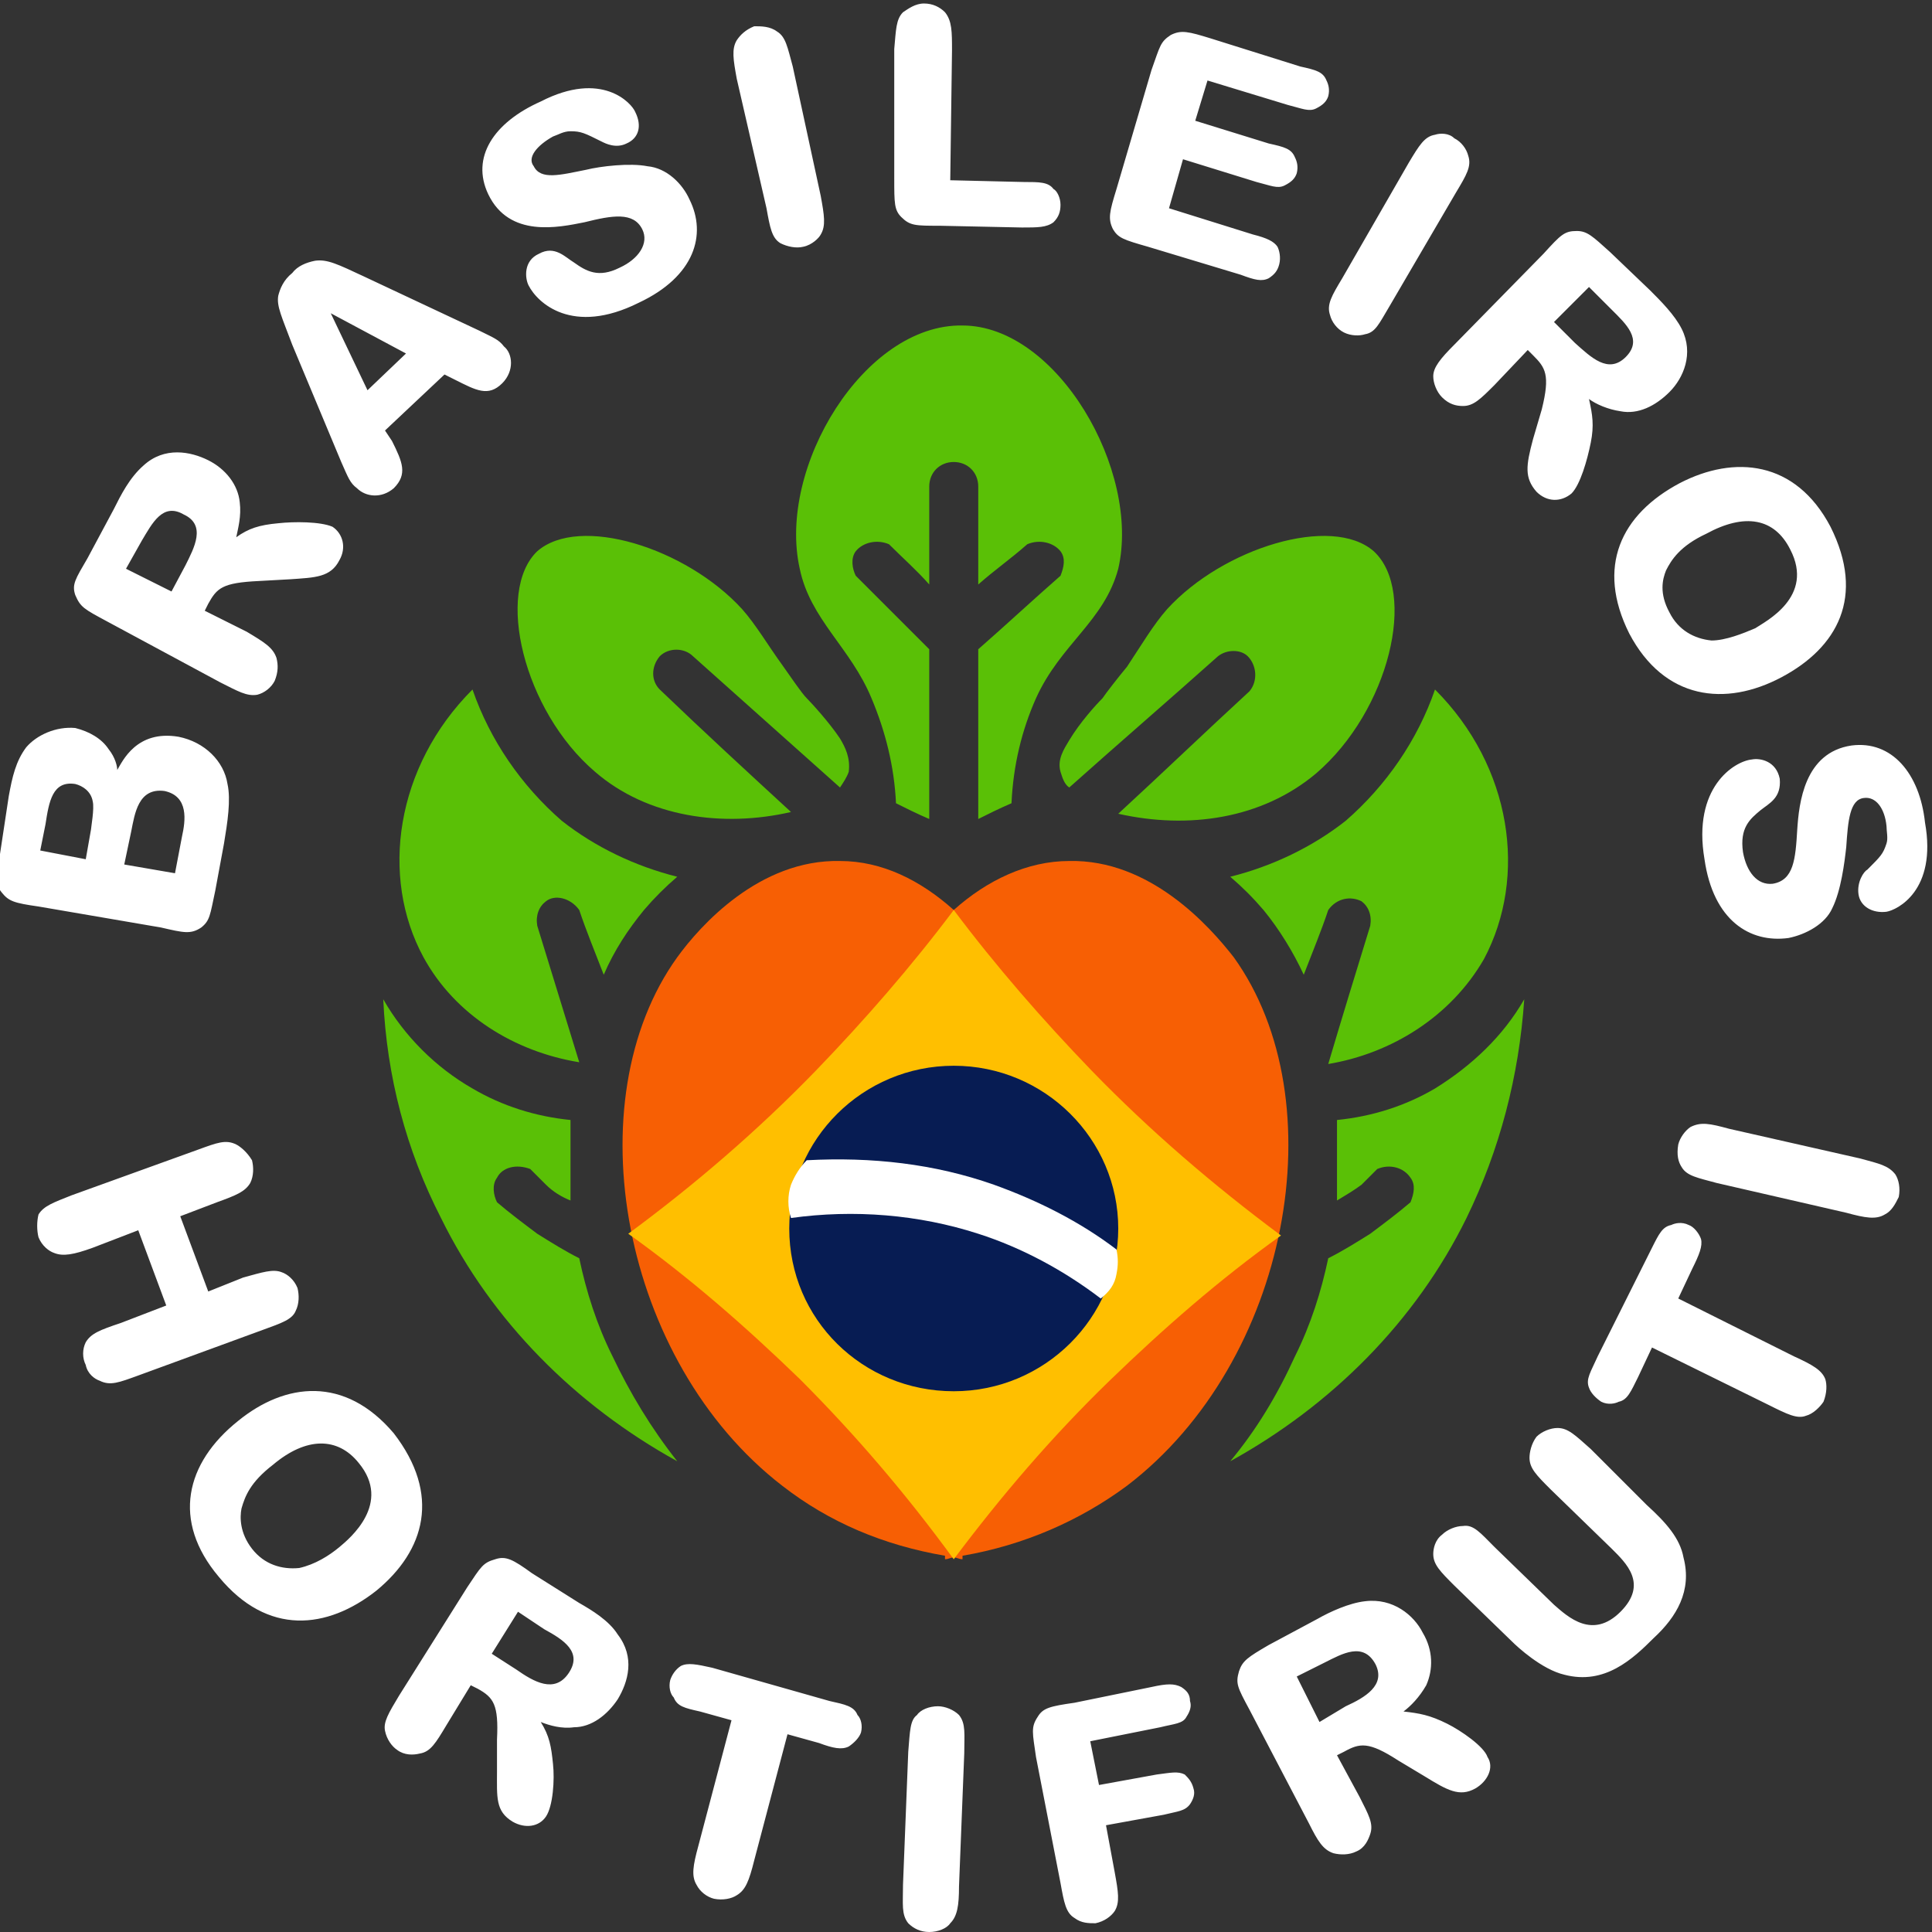 <?xml version="1.0" encoding="utf-8"?>
<!-- Generator: Adobe Illustrator 27.4.0, SVG Export Plug-In . SVG Version: 6.00 Build 0)  -->
<svg version="1.1" xmlns="http://www.w3.org/2000/svg" xmlns:xlink="http://www.w3.org/1999/xlink" x="0px" y="0px"
	 viewBox="0 0 11.04 11.04" style="enable-background:new 0 0 11.04 11.04;" xml:space="preserve">
<rect x="0" y="0" width="11.04" height="11.04" fill="#333333" stroke="none"/>
<style type="text/css">
	.st0{enable-background:new    ;}
	.st1{fill:#5AC006;}
	.st2{fill:#F75F04;}
	.st3{fill:#FFBF00;}
	.st4{fill:#071C53;}
	.st5{fill:#FFFFFF;}
</style>
<g id="Shape_4_copy_2_00000030473937803932462980000015249601756264899464_" class="st0">
	<g id="Shape_4_copy_2">
		<g>
			<path class="st1" d="M5.5,1.86C4.94,1.85,4.44,2.67,4.57,3.25C4.63,3.54,4.86,3.7,4.98,3.99c0.08,0.19,0.13,0.39,0.14,0.6
				c0.06,0.03,0.12,0.06,0.19,0.09c0-0.32,0-0.65,0-0.97C5.17,3.57,5.03,3.43,4.89,3.29c-0.02-0.04-0.03-0.1,0-0.14
				C4.93,3.1,5.01,3.08,5.08,3.11c0.08,0.08,0.16,0.15,0.23,0.23V2.78c0-0.08,0.06-0.14,0.14-0.14s0.14,0.06,0.14,0.14
				c0,0.19,0,0.37,0,0.56c0.09-0.08,0.19-0.15,0.28-0.23C5.94,3.08,6.02,3.1,6.06,3.15c0.03,0.04,0.02,0.09,0,0.14
				C5.9,3.43,5.75,3.57,5.59,3.71c0,0.32,0,0.65,0,0.97c0.06-0.03,0.12-0.06,0.19-0.09c0.01-0.22,0.06-0.42,0.14-0.6
				c0.14-0.31,0.39-0.44,0.47-0.74C6.52,2.69,6.04,1.86,5.5,1.86z M4.61,3.99C4.58,3.96,4.52,3.87,4.47,3.8
				C4.39,3.69,4.32,3.57,4.24,3.48C3.92,3.13,3.31,2.94,3.07,3.15C2.83,3.38,2.99,4.06,3.4,4.41c0.3,0.26,0.73,0.32,1.12,0.23
				c-0.25-0.23-0.5-0.46-0.75-0.7c-0.05-0.05-0.05-0.13,0-0.19c0.05-0.05,0.14-0.05,0.19,0C4.24,4,4.52,4.25,4.8,4.5
				c0.02-0.03,0.04-0.06,0.05-0.09C4.86,4.33,4.83,4.27,4.8,4.22C4.74,4.13,4.64,4.02,4.61,3.99z M7.85,3.15
				C7.61,2.94,6.99,3.13,6.67,3.48C6.59,3.57,6.52,3.69,6.44,3.81C6.39,3.87,6.32,3.96,6.3,3.99C6.26,4.03,6.17,4.13,6.11,4.23
				C6.08,4.28,6.04,4.34,6.06,4.41c0.01,0.03,0.02,0.07,0.05,0.09c0.28-0.25,0.57-0.5,0.85-0.75c0.05-0.04,0.13-0.04,0.17,0
				C7.18,3.8,7.19,3.89,7.14,3.95c-0.25,0.23-0.5,0.47-0.75,0.7c0.4,0.09,0.82,0.03,1.13-0.23C7.94,4.06,8.1,3.38,7.85,3.15z
				 M2.7,3.94C2.26,4.38,2.17,5.01,2.42,5.47c0.18,0.33,0.52,0.54,0.89,0.6C3.23,5.81,3.15,5.55,3.07,5.29
				C3.06,5.23,3.08,5.18,3.12,5.15C3.17,5.11,3.26,5.13,3.31,5.2C3.35,5.32,3.4,5.44,3.45,5.57C3.51,5.43,3.59,5.31,3.68,5.2
				C3.74,5.13,3.8,5.07,3.87,5.01C3.63,4.95,3.4,4.84,3.21,4.69C2.98,4.49,2.8,4.23,2.7,3.94z M7.03,5.01
				C7.1,5.07,7.16,5.13,7.22,5.2c0.09,0.11,0.17,0.24,0.23,0.37C7.5,5.44,7.55,5.32,7.59,5.2c0.05-0.07,0.13-0.08,0.19-0.05
				c0.04,0.03,0.06,0.08,0.05,0.14C7.75,5.55,7.67,5.81,7.59,6.08c0.36-0.06,0.7-0.27,0.89-0.6C8.73,5.01,8.64,4.38,8.2,3.94
				C8.1,4.23,7.92,4.49,7.69,4.69C7.5,4.84,7.27,4.95,7.03,5.01z M3.31,7.19C3.23,7.15,3.15,7.1,3.07,7.05
				C2.99,6.99,2.91,6.93,2.84,6.87c-0.02-0.04-0.03-0.1,0-0.14c0.03-0.06,0.11-0.08,0.19-0.05c0.03,0.03,0.06,0.06,0.09,0.09
				c0.04,0.04,0.09,0.07,0.14,0.09c0-0.15,0-0.31,0-0.46C3.06,6.38,2.87,6.32,2.7,6.22c-0.21-0.12-0.39-0.3-0.51-0.51
				c0.02,0.44,0.13,0.86,0.33,1.25c0.29,0.59,0.77,1.07,1.35,1.39c-0.15-0.19-0.27-0.39-0.37-0.6C3.41,7.57,3.35,7.38,3.31,7.19z
				 M8.2,6.22C8.03,6.32,7.84,6.38,7.64,6.4c0,0.15,0,0.31,0,0.46c0.05-0.03,0.1-0.06,0.14-0.09c0.03-0.03,0.06-0.06,0.09-0.09
				c0.07-0.03,0.15-0.01,0.19,0.05c0.03,0.04,0.02,0.09,0,0.14C7.99,6.93,7.91,6.99,7.83,7.05C7.75,7.1,7.67,7.15,7.59,7.19
				c-0.04,0.19-0.1,0.38-0.19,0.56c-0.1,0.22-0.22,0.42-0.37,0.6c0.58-0.32,1.06-0.8,1.35-1.39c0.19-0.39,0.3-0.81,0.33-1.25
				C8.59,5.92,8.41,6.09,8.2,6.22z"/>
		</g>
	</g>
</g>
<g id="Shape_5_00000082348222341517563380000011027149439119462786_" class="st0">
	<g id="Shape_5">
		<g>
			<path class="st2" d="M7.05,5.47C6.91,5.29,6.57,4.91,6.11,4.92C5.87,4.92,5.64,5.03,5.45,5.2C5.26,5.03,5.04,4.92,4.8,4.92
				C4.34,4.91,4,5.29,3.87,5.47C3.28,6.29,3.55,7.78,4.47,8.49c0.27,0.21,0.58,0.34,0.93,0.4c0,0.01,0,0.01,0,0.02
				c0.02,0,0.03-0.01,0.05-0.01c0.02,0,0.03,0.01,0.05,0.01c0-0.01,0-0.01,0-0.02c0.35-0.06,0.67-0.2,0.94-0.4
				C7.37,7.78,7.64,6.29,7.05,5.47z"/>
		</g>
	</g>
</g>
<g id="Shape_6_00000081623478877518137880000006881896571920021920_" class="st0">
	<g id="Shape_6">
		<g>
			<path class="st3" d="M6.24,6.12C5.96,5.83,5.69,5.52,5.45,5.2C5.21,5.52,4.94,5.83,4.66,6.12C4.33,6.46,3.97,6.77,3.59,7.05
				c0.35,0.25,0.67,0.53,0.98,0.83C4.89,8.2,5.18,8.54,5.45,8.91c0.27-0.36,0.56-0.7,0.89-1.02c0.31-0.3,0.63-0.58,0.98-0.83
				C6.93,6.77,6.57,6.46,6.24,6.12z"/>
		</g>
	</g>
</g>
<g id="Ellipse_2_00000150060817599512974020000001725877263805429652_" class="st0">
	<g id="Ellipse_2">
		<g>
			<path class="st4" d="M5.45,6.09c-0.52,0-0.94,0.42-0.94,0.93c0,0.52,0.42,0.93,0.94,0.93s0.94-0.42,0.94-0.93
				C6.39,6.51,5.97,6.09,5.45,6.09z"/>
		</g>
	</g>
</g>
<g id="Shape_7_00000099640873734014298180000014615385329096866196_" class="st0">
	<g id="Shape_7">
		<g>
			<path class="st5" d="M5.68,6.77C5.34,6.65,4.98,6.61,4.61,6.63C4.57,6.67,4.54,6.72,4.52,6.77C4.5,6.83,4.5,6.9,4.52,6.96
				c0.36-0.05,0.73-0.02,1.07,0.09c0.25,0.08,0.49,0.21,0.7,0.37c0.05-0.04,0.08-0.08,0.09-0.14c0.01-0.05,0.01-0.09,0-0.14
				C6.17,6.98,5.93,6.86,5.68,6.77z"/>
		</g>
	</g>
</g>
<g id="brasileiros_hortifruti_00000052816872027941977590000005450223583148256945_" class="st0">
	<g id="brasileiros_hortifruti">
		<g>
			<path class="st5" d="M1.15,5.3C1.2,5.26,1.2,5.23,1.23,5.09l0.05-0.27C1.3,4.7,1.32,4.57,1.3,4.48C1.28,4.35,1.17,4.24,1.02,4.21
				C0.78,4.17,0.7,4.35,0.67,4.4c0-0.02-0.01-0.07-0.05-0.12c-0.04-0.06-0.11-0.1-0.19-0.12C0.32,4.15,0.21,4.2,0.15,4.27
				c-0.06,0.08-0.08,0.17-0.1,0.28L0,4.88C-0.03,5.01-0.03,5.05,0.01,5.1c0.04,0.05,0.07,0.06,0.21,0.08l0.7,0.12
				C1.05,5.33,1.09,5.34,1.15,5.3z M0.52,4.74L0.49,4.91L0.23,4.86l0.03-0.15C0.28,4.58,0.3,4.46,0.43,4.48
				c0.04,0.01,0.09,0.04,0.1,0.1C0.54,4.62,0.52,4.73,0.52,4.74z M0.75,4.75c0.02-0.1,0.04-0.25,0.19-0.23
				c0.14,0.03,0.12,0.17,0.1,0.26L1,4.99L0.71,4.94L0.75,4.75z M0.61,3.55l0.65,0.35c0.1,0.05,0.15,0.08,0.21,0.07
				c0.04-0.01,0.08-0.04,0.1-0.08c0.02-0.05,0.02-0.09,0.01-0.13C1.56,3.7,1.51,3.67,1.41,3.61L1.17,3.49l0.02-0.04
				c0.05-0.09,0.08-0.12,0.29-0.13l0.18-0.01C1.8,3.3,1.89,3.3,1.94,3.2C1.98,3.13,1.96,3.05,1.9,3.01
				C1.83,2.98,1.68,2.98,1.59,2.99C1.48,3,1.42,3.02,1.35,3.07c0.01-0.05,0.03-0.12,0.02-0.2c-0.01-0.1-0.08-0.19-0.18-0.24
				c-0.1-0.05-0.25-0.08-0.37,0.03C0.74,2.73,0.69,2.83,0.65,2.91L0.5,3.19C0.43,3.31,0.41,3.34,0.43,3.4
				C0.46,3.47,0.48,3.48,0.61,3.55z M0.81,3.09c0.06-0.1,0.12-0.22,0.24-0.15C1.18,3,1.11,3.13,1.06,3.23L0.98,3.38L0.72,3.25
				L0.81,3.09z M1.95,2.64C1.99,2.73,2,2.76,2.04,2.79c0.05,0.05,0.14,0.06,0.21,0c0.08-0.08,0.05-0.15-0.01-0.27L2.2,2.46
				l0.34-0.32L2.6,2.17c0.12,0.06,0.19,0.1,0.27,0.02c0.07-0.07,0.06-0.17,0.01-0.21C2.85,1.94,2.82,1.93,2.74,1.89L2.08,1.58
				C1.93,1.51,1.87,1.48,1.8,1.49C1.75,1.5,1.7,1.52,1.67,1.56C1.62,1.6,1.6,1.65,1.59,1.69C1.58,1.75,1.61,1.81,1.67,1.97
				L1.95,2.64z M2.32,2.02L2.1,2.23L1.89,1.79L2.32,2.02z M3.94,1.14C3.9,1.05,3.81,0.96,3.7,0.95C3.6,0.93,3.43,0.95,3.35,0.97
				c-0.15,0.03-0.26,0.06-0.3-0.02C3.01,0.9,3.07,0.83,3.16,0.78c0.03-0.01,0.06-0.03,0.1-0.03c0.06,0,0.08,0.01,0.18,0.06
				c0.02,0.01,0.08,0.04,0.14,0.01c0.07-0.03,0.09-0.1,0.05-0.18C3.61,0.59,3.44,0.4,3.09,0.58C2.82,0.7,2.69,0.9,2.79,1.11
				c0.12,0.25,0.4,0.19,0.55,0.16C3.5,1.23,3.62,1.21,3.67,1.31c0.04,0.08-0.02,0.17-0.13,0.22C3.42,1.59,3.35,1.55,3.28,1.5
				c-0.05-0.03-0.11-0.1-0.2-0.05C2.99,1.49,3,1.59,3.02,1.63c0.05,0.1,0.25,0.29,0.63,0.1C3.97,1.58,4.04,1.34,3.94,1.14z
				 M4.38,1.19C4.4,1.3,4.41,1.36,4.46,1.39C4.5,1.41,4.55,1.42,4.59,1.41c0.05-0.01,0.09-0.05,0.1-0.07c0.03-0.05,0.02-0.11,0-0.22
				L4.53,0.38C4.5,0.27,4.49,0.21,4.44,0.18C4.4,0.15,4.35,0.15,4.31,0.15C4.26,0.17,4.23,0.2,4.21,0.23
				c-0.03,0.05-0.02,0.11,0,0.22L4.38,1.19z M6.06,1.17c0-0.04-0.02-0.08-0.04-0.09C5.99,1.04,5.94,1.04,5.85,1.04L5.43,1.03
				l0.01-0.74c0-0.11,0-0.17-0.04-0.22C5.37,0.04,5.33,0.02,5.28,0.02c-0.05,0-0.09,0.03-0.12,0.05c-0.04,0.04-0.04,0.1-0.05,0.21
				L5.11,1.02c0,0.14,0,0.18,0.04,0.22C5.2,1.29,5.23,1.29,5.37,1.29L5.84,1.3c0.09,0,0.14,0,0.18-0.03
				C6.05,1.24,6.06,1.21,6.06,1.17z M6.56,1.41l0.53,0.16C7.17,1.6,7.21,1.61,7.25,1.59c0.03-0.02,0.05-0.04,0.06-0.08
				c0.01-0.04,0-0.08-0.01-0.1C7.28,1.38,7.24,1.36,7.16,1.34L6.68,1.19l0.08-0.28l0.42,0.13c0.08,0.02,0.12,0.04,0.16,0.02
				C7.38,1.04,7.4,1.02,7.41,0.99c0.01-0.04,0-0.07-0.01-0.09C7.38,0.85,7.34,0.84,7.25,0.82L6.83,0.69L6.9,0.46L7.36,0.6
				c0.08,0.02,0.12,0.04,0.16,0.02C7.56,0.6,7.58,0.58,7.59,0.55c0.01-0.04,0-0.07-0.01-0.09C7.56,0.41,7.52,0.4,7.43,0.38
				L6.92,0.22C6.79,0.18,6.75,0.17,6.69,0.2C6.63,0.24,6.63,0.26,6.58,0.4L6.38,1.08C6.34,1.21,6.33,1.25,6.36,1.31
				C6.39,1.36,6.42,1.37,6.56,1.41z M7.8,1.91C7.86,1.9,7.88,1.85,7.94,1.75l0.38-0.65c0.06-0.1,0.09-0.15,0.07-0.21
				c-0.01-0.04-0.04-0.08-0.08-0.1C8.28,0.76,8.23,0.76,8.2,0.77C8.14,0.78,8.11,0.83,8.05,0.93L7.67,1.59
				c-0.06,0.1-0.09,0.15-0.07,0.21c0.01,0.04,0.04,0.08,0.08,0.1C7.72,1.92,7.77,1.92,7.8,1.91z M8.19,2.15
				c0,0.04,0.02,0.09,0.05,0.12c0.04,0.04,0.08,0.05,0.12,0.05c0.06,0,0.1-0.04,0.18-0.12L8.73,2l0.03,0.03
				c0.07,0.07,0.1,0.11,0.05,0.31L8.76,2.51c-0.04,0.15-0.05,0.22,0.02,0.3c0.06,0.06,0.14,0.06,0.2,0.01
				c0.05-0.05,0.09-0.19,0.11-0.29c0.02-0.1,0.01-0.16-0.01-0.25c0.04,0.03,0.11,0.06,0.18,0.07c0.1,0.02,0.2-0.03,0.28-0.11
				c0.08-0.08,0.14-0.22,0.07-0.36C9.57,1.8,9.49,1.72,9.43,1.66L9.2,1.44c-0.1-0.09-0.13-0.12-0.19-0.12
				c-0.07,0-0.09,0.02-0.19,0.13L8.31,1.97C8.23,2.05,8.19,2.1,8.19,2.15z M9.08,1.64l0.13,0.13c0.08,0.08,0.18,0.17,0.08,0.27
				c-0.1,0.1-0.2,0-0.29-0.08L8.88,1.84L9.08,1.64z M9.31,3.62C9.51,4,9.86,4.04,10.18,3.87c0.32-0.17,0.48-0.46,0.28-0.86
				C10.26,2.63,9.91,2.6,9.6,2.76C9.26,2.94,9.12,3.24,9.31,3.62z M10.23,3.14c0.14,0.27-0.14,0.41-0.2,0.45
				C9.96,3.62,9.86,3.66,9.78,3.66C9.68,3.65,9.59,3.6,9.54,3.5C9.48,3.39,9.5,3.31,9.52,3.26C9.55,3.2,9.6,3.12,9.75,3.05
				C9.97,2.93,10.14,2.96,10.23,3.14z M10.58,4.26c-0.27,0.04-0.3,0.33-0.31,0.48c-0.01,0.17-0.02,0.29-0.14,0.31
				c-0.09,0.01-0.15-0.07-0.17-0.18c-0.02-0.14,0.04-0.19,0.1-0.24c0.05-0.04,0.12-0.07,0.11-0.18c-0.02-0.1-0.11-0.12-0.16-0.11
				C9.91,4.35,9.67,4.5,9.74,4.91C9.79,5.26,10,5.39,10.22,5.36c0.1-0.02,0.21-0.08,0.25-0.17c0.05-0.1,0.07-0.26,0.08-0.35
				c0.01-0.15,0.02-0.27,0.1-0.28c0.07-0.01,0.12,0.06,0.13,0.16c0,0.03,0.01,0.07,0,0.1c-0.02,0.06-0.03,0.07-0.11,0.15
				c-0.02,0.01-0.06,0.07-0.05,0.14c0.01,0.07,0.08,0.11,0.16,0.1c0.06-0.01,0.29-0.12,0.22-0.51C10.97,4.42,10.81,4.23,10.58,4.26z
				 M1.69,7.49C1.71,7.45,1.71,7.4,1.7,7.36C1.68,7.31,1.64,7.28,1.61,7.27c-0.05-0.02-0.11,0-0.22,0.03L1.19,7.38L1.03,6.95
				l0.21-0.08C1.35,6.83,1.4,6.81,1.43,6.76c0.02-0.04,0.02-0.09,0.01-0.13C1.41,6.58,1.37,6.55,1.35,6.54
				C1.29,6.51,1.24,6.53,1.13,6.57L0.41,6.83C0.31,6.87,0.25,6.89,0.22,6.94C0.21,6.98,0.21,7.03,0.22,7.07
				c0.02,0.05,0.06,0.08,0.09,0.09c0.05,0.02,0.11,0.01,0.22-0.03l0.26-0.1l0.16,0.43l-0.26,0.1C0.57,7.6,0.52,7.62,0.49,7.67
				C0.47,7.71,0.47,7.76,0.49,7.8C0.5,7.85,0.54,7.88,0.57,7.89C0.63,7.92,0.68,7.9,0.79,7.86L1.5,7.6
				C1.61,7.56,1.67,7.54,1.69,7.49z M2.25,8.19C1.97,7.86,1.63,7.9,1.36,8.12c-0.3,0.24-0.38,0.57-0.11,0.89
				c0.28,0.34,0.62,0.3,0.9,0.08C2.43,8.86,2.52,8.54,2.25,8.19z M1.94,8.84C1.88,8.89,1.8,8.94,1.71,8.96
				c-0.1,0.01-0.2-0.02-0.27-0.11C1.37,8.76,1.37,8.67,1.38,8.62C1.4,8.55,1.43,8.47,1.56,8.37c0.19-0.16,0.37-0.16,0.49-0.01
				C2.24,8.59,2,8.79,1.94,8.84z M3.31,9.16L3.04,8.99C2.93,8.91,2.89,8.89,2.83,8.91C2.76,8.93,2.75,8.95,2.67,9.07L2.28,9.69
				c-0.06,0.1-0.09,0.15-0.08,0.2C2.21,9.94,2.24,9.98,2.27,10c0.04,0.03,0.09,0.03,0.13,0.02c0.06-0.01,0.09-0.06,0.15-0.16
				l0.14-0.23l0.04,0.02c0.09,0.05,0.12,0.09,0.11,0.29l0,0.18c0,0.15-0.01,0.23,0.09,0.29c0.07,0.04,0.15,0.03,0.19-0.03
				c0.04-0.06,0.05-0.21,0.04-0.3c-0.01-0.1-0.02-0.16-0.07-0.24c0.05,0.02,0.12,0.04,0.19,0.03c0.1,0,0.19-0.07,0.25-0.16
				c0.06-0.1,0.1-0.24,0-0.37C3.48,9.26,3.38,9.2,3.31,9.16z M3.25,9.56c-0.08,0.12-0.2,0.05-0.3-0.02L2.81,9.45l0.15-0.24l0.15,0.1
				C3.22,9.37,3.33,9.44,3.25,9.56z M4.74,9.72L4.07,9.53C3.98,9.51,3.93,9.5,3.89,9.52C3.86,9.54,3.84,9.57,3.83,9.6
				c-0.01,0.04,0,0.08,0.02,0.1C3.87,9.75,3.91,9.76,4,9.78l0.18,0.05l-0.19,0.72c-0.03,0.11-0.04,0.17-0.01,0.22
				c0.02,0.04,0.06,0.07,0.1,0.08c0.05,0.01,0.1,0,0.13-0.02c0.05-0.03,0.07-0.08,0.1-0.2l0.19-0.72l0.18,0.05
				C4.76,9.99,4.81,10,4.85,9.98C4.88,9.96,4.91,9.93,4.92,9.9c0.01-0.04,0-0.08-0.02-0.1C4.88,9.75,4.83,9.74,4.74,9.72z
				 M5.36,9.75c-0.05,0-0.1,0.02-0.12,0.05C5.2,9.83,5.2,9.89,5.19,10.01l-0.03,0.76c0,0.11-0.01,0.17,0.03,0.22
				c0.03,0.03,0.07,0.05,0.12,0.05c0.05,0,0.1-0.02,0.12-0.05c0.04-0.04,0.05-0.1,0.05-0.21l0.03-0.76c0-0.11,0.01-0.17-0.03-0.22
				C5.45,9.77,5.4,9.75,5.36,9.75z M6.61,10.14L6.28,10.2L6.23,9.95l0.4-0.08c0.08-0.02,0.13-0.02,0.15-0.06
				c0.02-0.03,0.03-0.06,0.02-0.09C6.8,9.68,6.78,9.66,6.75,9.64c-0.04-0.02-0.08-0.02-0.17,0L6.14,9.73C6,9.75,5.96,9.76,5.93,9.81
				C5.89,9.87,5.9,9.9,5.92,10.04l0.14,0.72c0.02,0.11,0.03,0.17,0.08,0.2c0.04,0.03,0.08,0.03,0.12,0.03
				c0.05-0.01,0.09-0.04,0.11-0.07c0.03-0.05,0.02-0.11,0-0.22l-0.05-0.27l0.33-0.06c0.08-0.02,0.12-0.02,0.15-0.06
				c0.02-0.03,0.03-0.06,0.02-0.09c-0.01-0.04-0.03-0.06-0.05-0.08C6.73,10.12,6.69,10.13,6.61,10.14z M8.27,9.85
				C8.17,9.8,8.11,9.79,8.02,9.78C8.06,9.75,8.11,9.7,8.15,9.63c0.04-0.09,0.04-0.2-0.02-0.3c-0.05-0.1-0.17-0.2-0.33-0.18
				c-0.09,0.01-0.2,0.06-0.27,0.1L7.25,9.4C7.13,9.47,7.1,9.49,7.08,9.55C7.06,9.62,7.07,9.64,7.14,9.77l0.34,0.65
				c0.05,0.1,0.08,0.15,0.14,0.17c0.04,0.01,0.09,0.01,0.13-0.01c0.05-0.02,0.07-0.07,0.08-0.1c0.02-0.06-0.01-0.11-0.06-0.21
				l-0.13-0.24l0.04-0.02c0.09-0.05,0.14-0.06,0.31,0.05l0.15,0.09c0.13,0.08,0.2,0.12,0.29,0.07c0.07-0.04,0.11-0.12,0.07-0.18
				C8.48,9.98,8.35,9.89,8.27,9.85z M7.69,9.75L7.54,9.84L7.41,9.58L7.57,9.5c0.1-0.05,0.22-0.12,0.29,0.01
				C7.92,9.63,7.8,9.7,7.69,9.75z M9.09,8.28C9,8.2,8.96,8.16,8.9,8.16c-0.04,0-0.09,0.02-0.12,0.05C8.75,8.25,8.74,8.3,8.74,8.33
				c0,0.06,0.04,0.1,0.12,0.18l0.35,0.34c0.08,0.08,0.21,0.2,0.05,0.36C9.1,9.37,8.96,9.24,8.88,9.17L8.54,8.84
				C8.46,8.76,8.42,8.71,8.36,8.72c-0.04,0-0.09,0.02-0.12,0.05C8.2,8.8,8.19,8.85,8.19,8.88c0,0.06,0.04,0.1,0.12,0.18l0.33,0.32
				c0.03,0.03,0.17,0.16,0.3,0.19c0.23,0.06,0.39-0.09,0.51-0.21C9.58,9.24,9.67,9.09,9.62,8.9C9.6,8.79,9.52,8.7,9.41,8.6
				L9.09,8.28z M10.25,7.75L9.59,7.42l0.08-0.17c0.04-0.08,0.06-0.13,0.05-0.17C9.71,7.05,9.68,7.01,9.65,7
				c-0.04-0.02-0.08-0.01-0.1,0C9.5,7.01,9.48,7.05,9.44,7.13L9.13,7.75C9.09,7.84,9.06,7.88,9.08,7.93
				c0.01,0.03,0.04,0.06,0.07,0.08c0.04,0.02,0.08,0.01,0.1,0C9.3,8,9.32,7.95,9.36,7.87L9.44,7.7l0.67,0.33
				c0.1,0.05,0.16,0.08,0.21,0.06c0.04-0.01,0.08-0.05,0.1-0.08c0.02-0.05,0.02-0.1,0.01-0.13C10.41,7.83,10.36,7.8,10.25,7.75z
				 M10.63,6.62L9.88,6.45C9.77,6.42,9.72,6.41,9.66,6.44C9.63,6.46,9.6,6.5,9.59,6.54C9.58,6.6,9.59,6.64,9.61,6.67
				c0.03,0.05,0.09,0.06,0.2,0.09l0.74,0.17c0.11,0.03,0.17,0.04,0.22,0.01c0.04-0.02,0.06-0.06,0.08-0.1c0.01-0.05,0-0.1-0.02-0.13
				C10.79,6.66,10.74,6.65,10.63,6.62z"/>
		</g>
	</g>
</g>
</svg>
